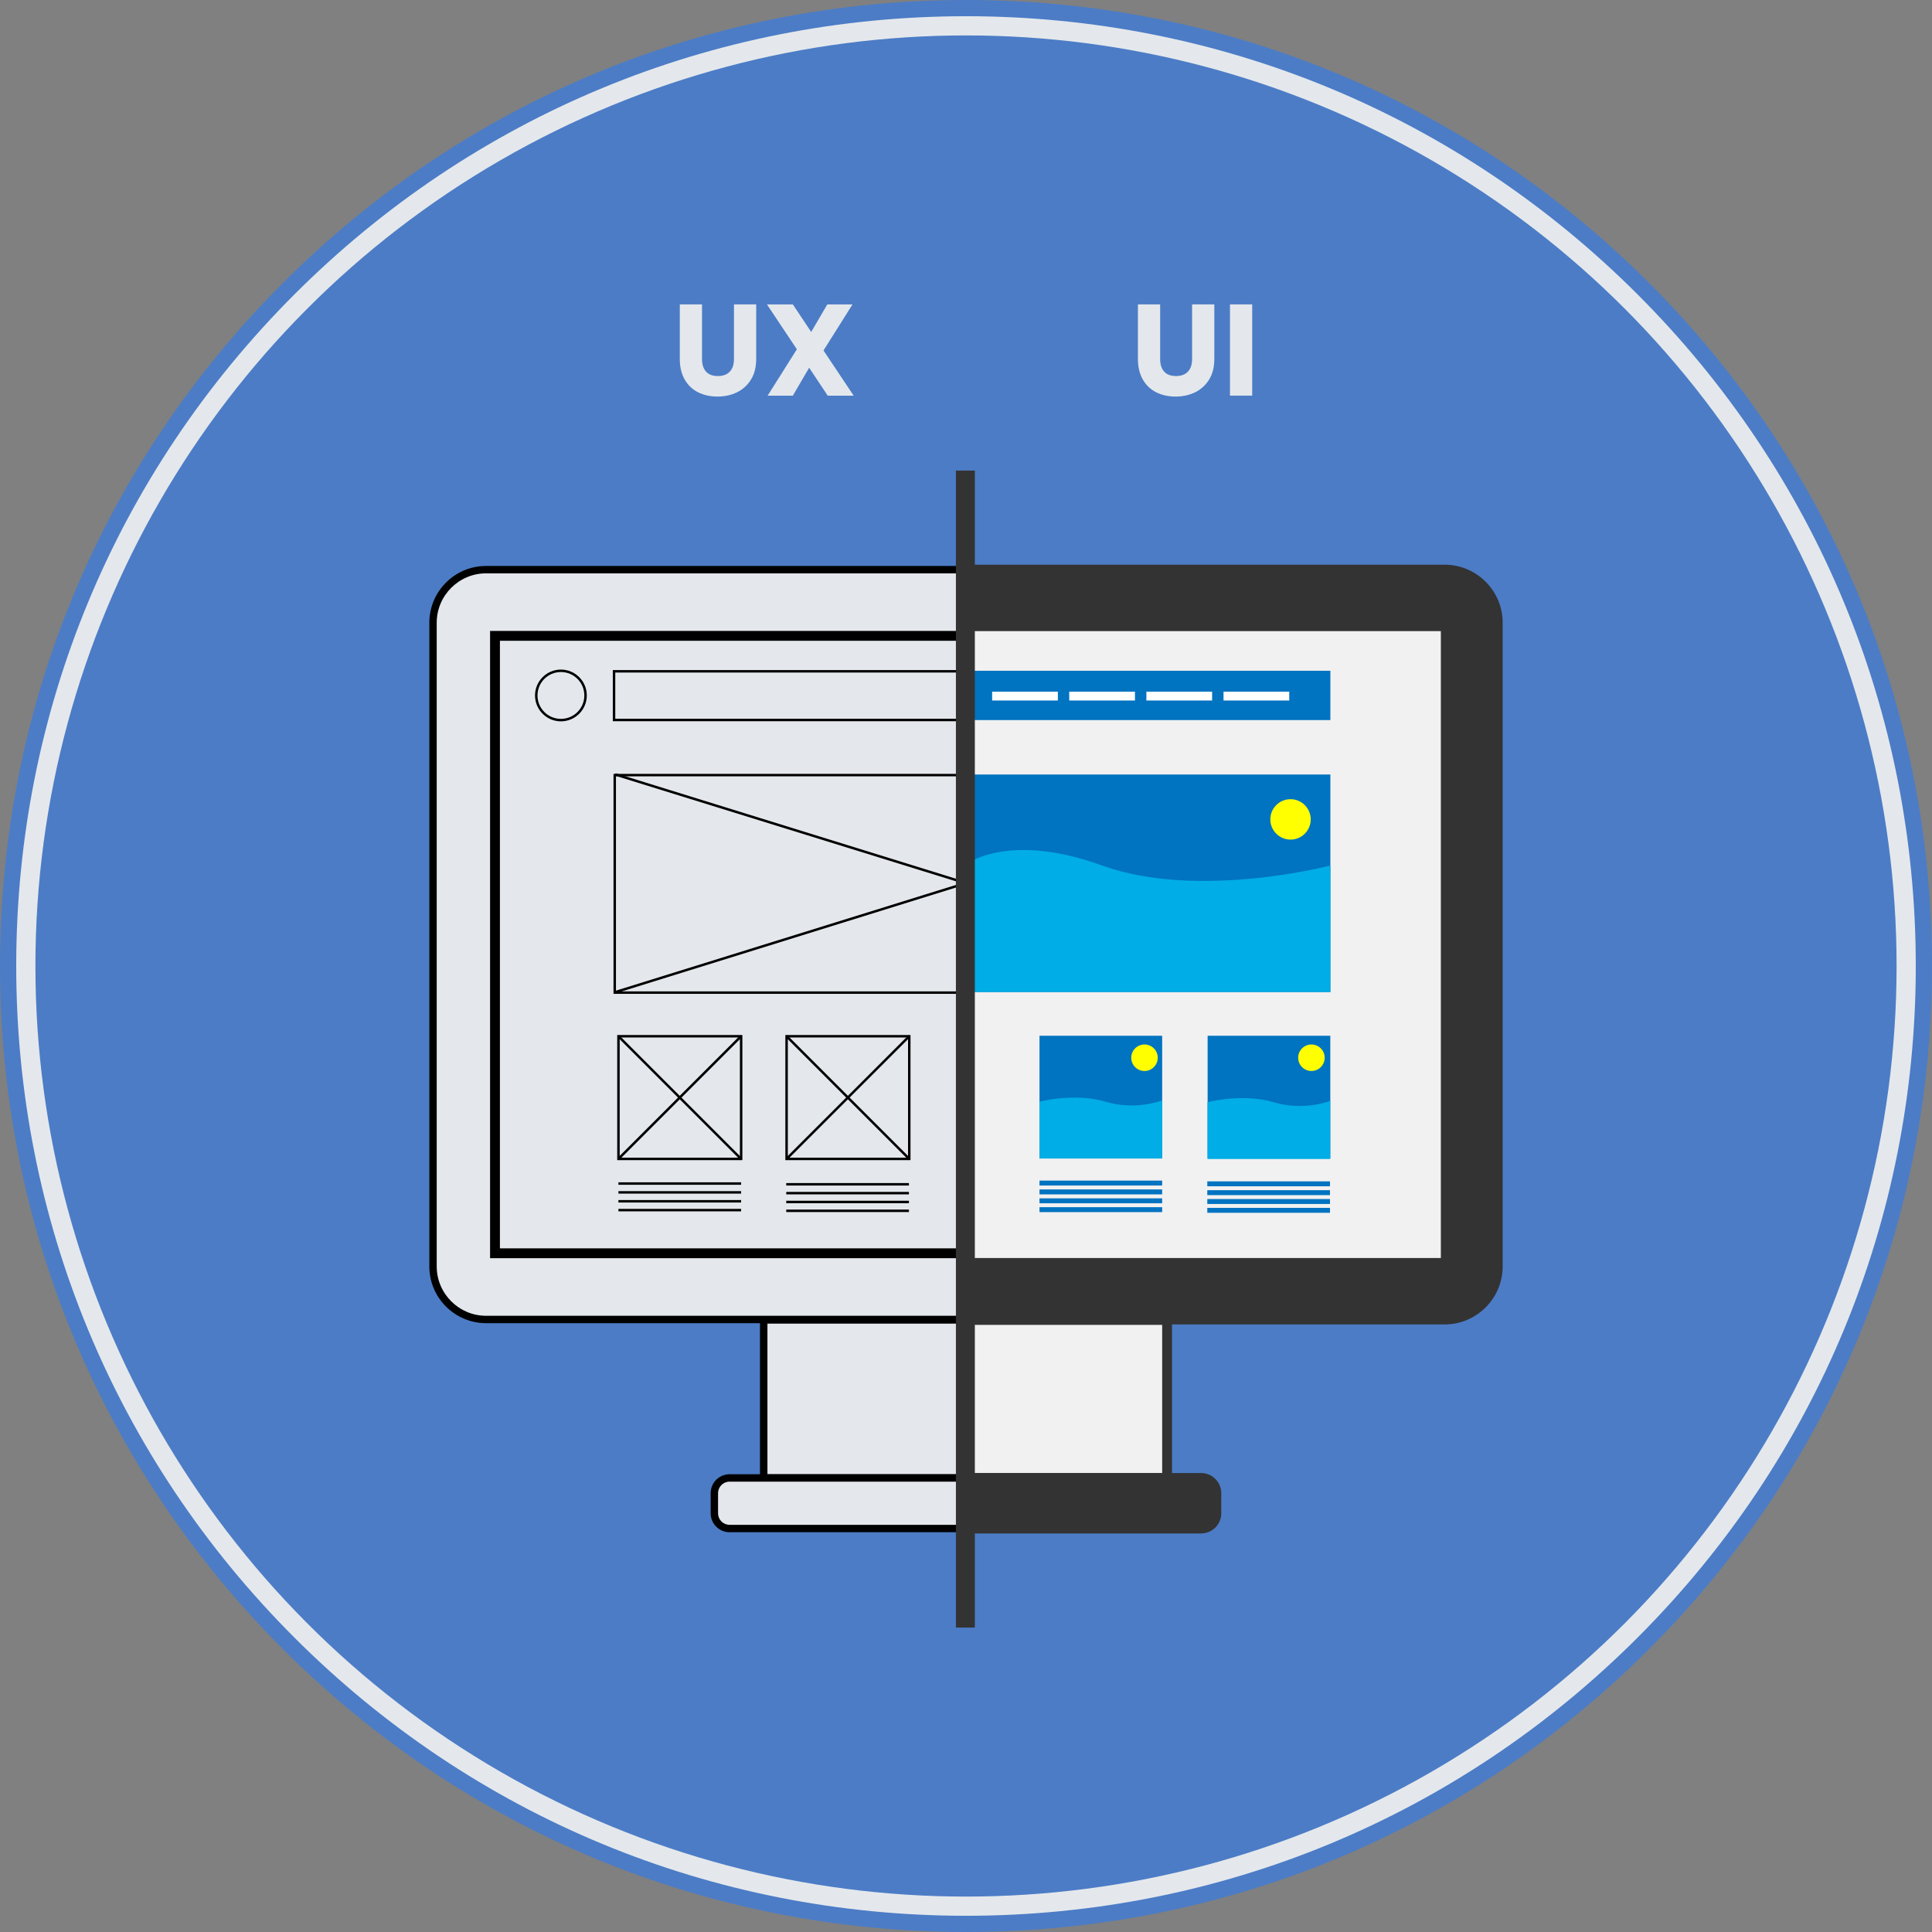 <?xml version="1.0" encoding="UTF-8"?><svg id="Capa_1" xmlns="http://www.w3.org/2000/svg" viewBox="0 0 306 306"><rect x="0" y="0" width="306" height="306" fill="#808080" stroke="none"/><defs><style>.cls-1{fill:#00ade6;}.cls-2{fill:#0073c1;}.cls-3{fill:#fff;}.cls-4{fill:#ff0;}.cls-5{fill:#f1f1f1;}.cls-6{fill:#e4e8ec;}.cls-7{fill:#333;}.cls-8{fill:#4c7cc6;}</style></defs><g><path class="cls-8" d="M153,306c-40.87,0-79.29-15.91-108.19-44.81C15.91,232.29,0,193.87,0,153S15.91,73.71,44.81,44.81C73.71,15.91,112.13,0,153,0s79.29,15.91,108.19,44.81c28.9,28.9,44.81,67.32,44.81,108.19s-15.91,79.29-44.81,108.19c-28.9,28.9-67.32,44.81-108.19,44.81Zm0-294.77c-37.87,0-73.47,14.75-100.25,41.52C25.98,79.53,11.23,115.13,11.23,153s14.75,73.47,41.52,100.25c26.78,26.78,62.38,41.52,100.25,41.52s73.47-14.75,100.25-41.52c26.78-26.78,41.52-62.38,41.52-100.25s-14.75-73.47-41.52-100.25c-26.78-26.78-62.38-41.52-100.25-41.52Z"/><path class="cls-6" d="M153,303.43c-40.18,0-77.96-15.65-106.37-44.06C18.22,230.96,2.57,193.18,2.57,153S18.22,75.04,46.63,46.63C75.04,18.22,112.82,2.57,153,2.57s77.96,15.65,106.37,44.06c28.41,28.41,44.06,66.19,44.06,106.37s-15.65,77.96-44.06,106.37c-28.41,28.41-66.19,44.06-106.37,44.06Zm0-294.77c-38.56,0-74.8,15.01-102.07,42.28C23.67,78.2,8.66,114.44,8.66,153s15.01,74.8,42.28,102.07c27.26,27.26,63.51,42.28,102.07,42.28s74.8-15.01,102.07-42.28c27.26-27.26,42.28-63.51,42.28-102.07s-15.01-74.8-42.28-102.07c-27.26-27.26-63.51-42.28-102.07-42.28Z"/><circle class="cls-8" cx="153" cy="153" r="147.39"/></g><g><g><g><path class="cls-6" d="M183.75,48.21v8.65c0,.86,.21,1.53,.64,2,.42,.47,1.05,.7,1.87,.7s1.45-.23,1.89-.7c.44-.47,.66-1.13,.66-2v-8.65h3.52v8.63c0,1.29-.27,2.38-.82,3.27-.55,.89-1.29,1.56-2.21,2.02-.93,.45-1.96,.68-3.1,.68s-2.16-.22-3.06-.67c-.9-.45-1.61-1.12-2.13-2.02s-.78-1.99-.78-3.28v-8.63h3.52Z"/><path class="cls-6" d="M198.33,48.21v14.45h-3.52v-14.45h3.52Z"/></g><g><path class="cls-6" d="M111.19,48.21v8.65c0,.86,.21,1.53,.64,2,.43,.47,1.05,.7,1.87,.7s1.45-.23,1.89-.7c.44-.47,.66-1.13,.66-2v-8.65h3.52v8.63c0,1.29-.27,2.38-.82,3.27-.55,.89-1.29,1.56-2.21,2.02-.93,.45-1.96,.68-3.1,.68s-2.16-.22-3.06-.67c-.9-.45-1.61-1.12-2.13-2.02-.52-.9-.78-1.99-.78-3.28v-8.63h3.52Z"/><path class="cls-6" d="M131.1,62.67l-2.94-4.43-2.59,4.43h-3.99l4.63-7.35-4.73-7.1h4.1l2.9,4.36,2.55-4.36h3.99l-4.59,7.29,4.78,7.16h-4.1Z"/></g></g><g><g><g><g><path class="cls-6" d="M152.7,90.22H76.99c-4.64,0-8.4,3.76-8.4,8.4v101.96c0,4.64,3.76,8.4,8.4,8.4h75.71"/><path d="M152.7,209.57H76.99c-4.96,0-8.99-4.03-8.99-8.99V98.63c0-4.96,4.03-8.99,8.99-8.99h75.71v1.17H76.99c-4.31,0-7.82,3.51-7.82,7.82v101.95c0,4.31,3.51,7.82,7.82,7.82h75.71v1.17Z"/></g><polygon points="152.7 199.28 77.62 199.28 77.62 99.93 152.7 99.93 152.7 101.49 79.18 101.49 79.18 197.72 152.7 197.72 152.7 199.28"/><g><polyline class="cls-6" points="120.96 234.08 120.96 209.05 152.7 209.05 152.7 234.08 120.96 234.08"/><path d="M153.29,234.67h-32.92v-26.21h32.92v26.21Zm-31.74-1.17h30.57v-23.86h-30.57v23.86Z"/></g><g><path class="cls-6" d="M152.7,242.1h-37.15c-1.32,0-2.4-1.08-2.4-2.4v-3.2c0-1.32,1.08-2.4,2.4-2.4h37.15v8.01Z"/><path d="M153.29,242.68h-37.74c-1.65,0-2.99-1.34-2.99-2.99v-3.2c0-1.65,1.34-2.99,2.99-2.99h37.74v9.18Zm-37.74-8.01c-1,0-1.82,.82-1.82,1.82v3.2c0,1,.82,1.82,1.82,1.82h36.57v-6.84h-36.57Z"/></g></g><g><g><path class="cls-7" d="M153.1,208.99h75.71c4.64,0,8.4-3.76,8.4-8.4V98.63c0-4.64-3.76-8.4-8.4-8.4h-75.71v10.49h74.3v97.79h-74.3v10.55"/><path class="cls-7" d="M228.81,209.77h-75.71v-.72h-.78v-11.33h74.3V101.49h-74.3v-12.05h76.49c5.06,0,9.19,4.12,9.19,9.19v101.95c0,5.06-4.12,9.19-9.19,9.19Zm-74.93-1.56h74.93c4.2,0,7.62-3.42,7.62-7.62V98.63c0-4.2-3.42-7.62-7.62-7.62h-74.93v8.93h74.3v99.35h-74.3v8.93Z"/></g><g><polyline class="cls-5" points="184.85 234.08 184.85 209.05 153.1 209.05 153.1 234.08 184.85 234.08"/><path class="cls-7" d="M185.63,234.87h-33.31v-26.6h33.31v26.6Zm-31.74-1.56h30.18v-23.47h-30.18v23.47Z"/></g><g><path class="cls-7" d="M184.85,234.08h5.41c1.32,0,2.4,1.08,2.4,2.4v3.2c0,1.32-1.08,2.4-2.4,2.4h-37.15v-8.01h31.74Z"/><path class="cls-7" d="M190.25,242.88h-37.93v-9.57h37.93c1.76,0,3.18,1.43,3.18,3.18v3.2c0,1.76-1.43,3.18-3.18,3.18Zm-36.37-1.56h36.37c.89,0,1.62-.73,1.62-1.62v-3.2c0-.89-.73-1.62-1.62-1.62h-36.37v6.45Z"/></g><g><rect class="cls-5" x="153.13" y="100.74" width="74.3" height="97.74"/><path class="cls-5" d="M228.21,199.25h-75.86V99.96h75.86v99.3Zm-74.3-1.56h72.74V101.52h-72.74v96.17Z"/></g></g><path d="M152.91,114.23h-55.85v-8.1h55.85v8.1Zm-55.46-.39h55.07v-7.32h-55.07v7.32Z"/><path d="M88.84,114.25c-2.26,0-4.1-1.84-4.1-4.1s1.84-4.1,4.1-4.1,4.1,1.84,4.1,4.1-1.84,4.1-4.1,4.1Zm0-7.81c-2.05,0-3.71,1.66-3.71,3.71s1.66,3.71,3.71,3.71,3.71-1.66,3.71-3.71-1.66-3.71-3.71-3.71Z"/><rect class="cls-2" x="153.03" y="106.24" width="57.68" height="7.81"/><rect class="cls-3" x="157.14" y="109.55" width="10.41" height="1.4"/><rect class="cls-3" x="169.35" y="109.55" width="10.41" height="1.4"/><rect class="cls-3" x="181.57" y="109.55" width="10.41" height="1.4"/><rect class="cls-3" x="193.79" y="109.55" width="10.41" height="1.4"/><path d="M152.91,157.41h-55.74v-34.84h55.74v34.84Zm-55.35-.39h54.96v-34.06h-54.96v34.06Z"/><rect x="125.05" y="102.19" width=".39" height="58.17" transform="translate(-37.23 212.04) rotate(-72.78)"/><rect x="96.16" y="148.31" width="58.17" height=".39" transform="translate(-38.44 43.87) rotate(-17.27)"/><rect class="cls-2" x="152.83" y="122.67" width="57.88" height="34.45"/><circle class="cls-4" cx="204.4" cy="129.78" r="3.2"/><path class="cls-1" d="M152.7,137.08s6.64-5.51,21.86,0c15.22,5.51,36.15,0,36.15,0v20.03h-57.88l-.13-20.03Z"/><path d="M117.58,183.75h-19.82v-19.82h19.82v19.82Zm-19.43-.39h19.04v-19.04h-19.04v19.04Z"/><path d="M144.21,183.75h-19.82v-19.82h19.82v19.82Zm-19.43-.39h19.04v-19.04h-19.04v19.04Z"/><rect x="97.95" y="187.26" width="19.43" height=".39"/><rect x="97.95" y="188.66" width="19.43" height=".39"/><rect x="97.95" y="190.07" width="19.43" height=".39"/><rect x="97.95" y="191.47" width="19.43" height=".39"/><rect x="124.53" y="187.38" width="19.43" height=".39"/><rect x="124.53" y="188.78" width="19.43" height=".39"/><rect x="124.53" y="190.18" width="19.43" height=".39"/><rect x="124.53" y="191.58" width="19.43" height=".39"/><rect x="107.47" y="160.1" width=".39" height="27.47" transform="translate(-91.39 127.05) rotate(-45)"/><rect x="93.93" y="173.64" width="27.47" height=".39" transform="translate(-91.39 127.05) rotate(-45)"/><rect x="134.11" y="160.1" width=".39" height="27.47" transform="translate(-83.59 145.89) rotate(-45)"/><rect x="120.57" y="173.64" width="27.47" height=".39" transform="translate(-83.59 145.88) rotate(-45)"/><rect class="cls-2" x="164.64" y="164.05" width="19.43" height="19.43"/><rect class="cls-2" x="191.27" y="164.05" width="19.43" height="19.43"/><rect class="cls-2" x="164.64" y="186.99" width="19.43" height=".78"/><rect class="cls-2" x="164.64" y="188.39" width="19.43" height=".78"/><rect class="cls-2" x="164.64" y="189.8" width="19.43" height=".78"/><rect class="cls-2" x="164.64" y="191.2" width="19.43" height=".78"/><rect class="cls-2" x="191.22" y="187.11" width="19.43" height=".78"/><rect class="cls-2" x="191.22" y="188.51" width="19.43" height=".78"/><rect class="cls-2" x="191.22" y="189.91" width="19.43" height=".78"/><rect class="cls-2" x="191.22" y="191.31" width="19.43" height=".78"/><circle class="cls-4" cx="207.71" cy="167.53" r="2.1"/><path class="cls-1" d="M164.64,174.49s5.57-1.46,10.45,0c4.88,1.46,8.98-.21,8.98-.21v9.21h-19.43v-8.99Z"/><path class="cls-1" d="M191.25,174.57s5.57-1.46,10.45,0,8.98-.21,8.98-.21v9.21h-19.43v-8.99Z"/><circle class="cls-4" cx="181.27" cy="167.53" r="2.1"/></g><rect class="cls-7" x="151.4" y="74.53" width="3" height="183.25"/></g></g></svg>